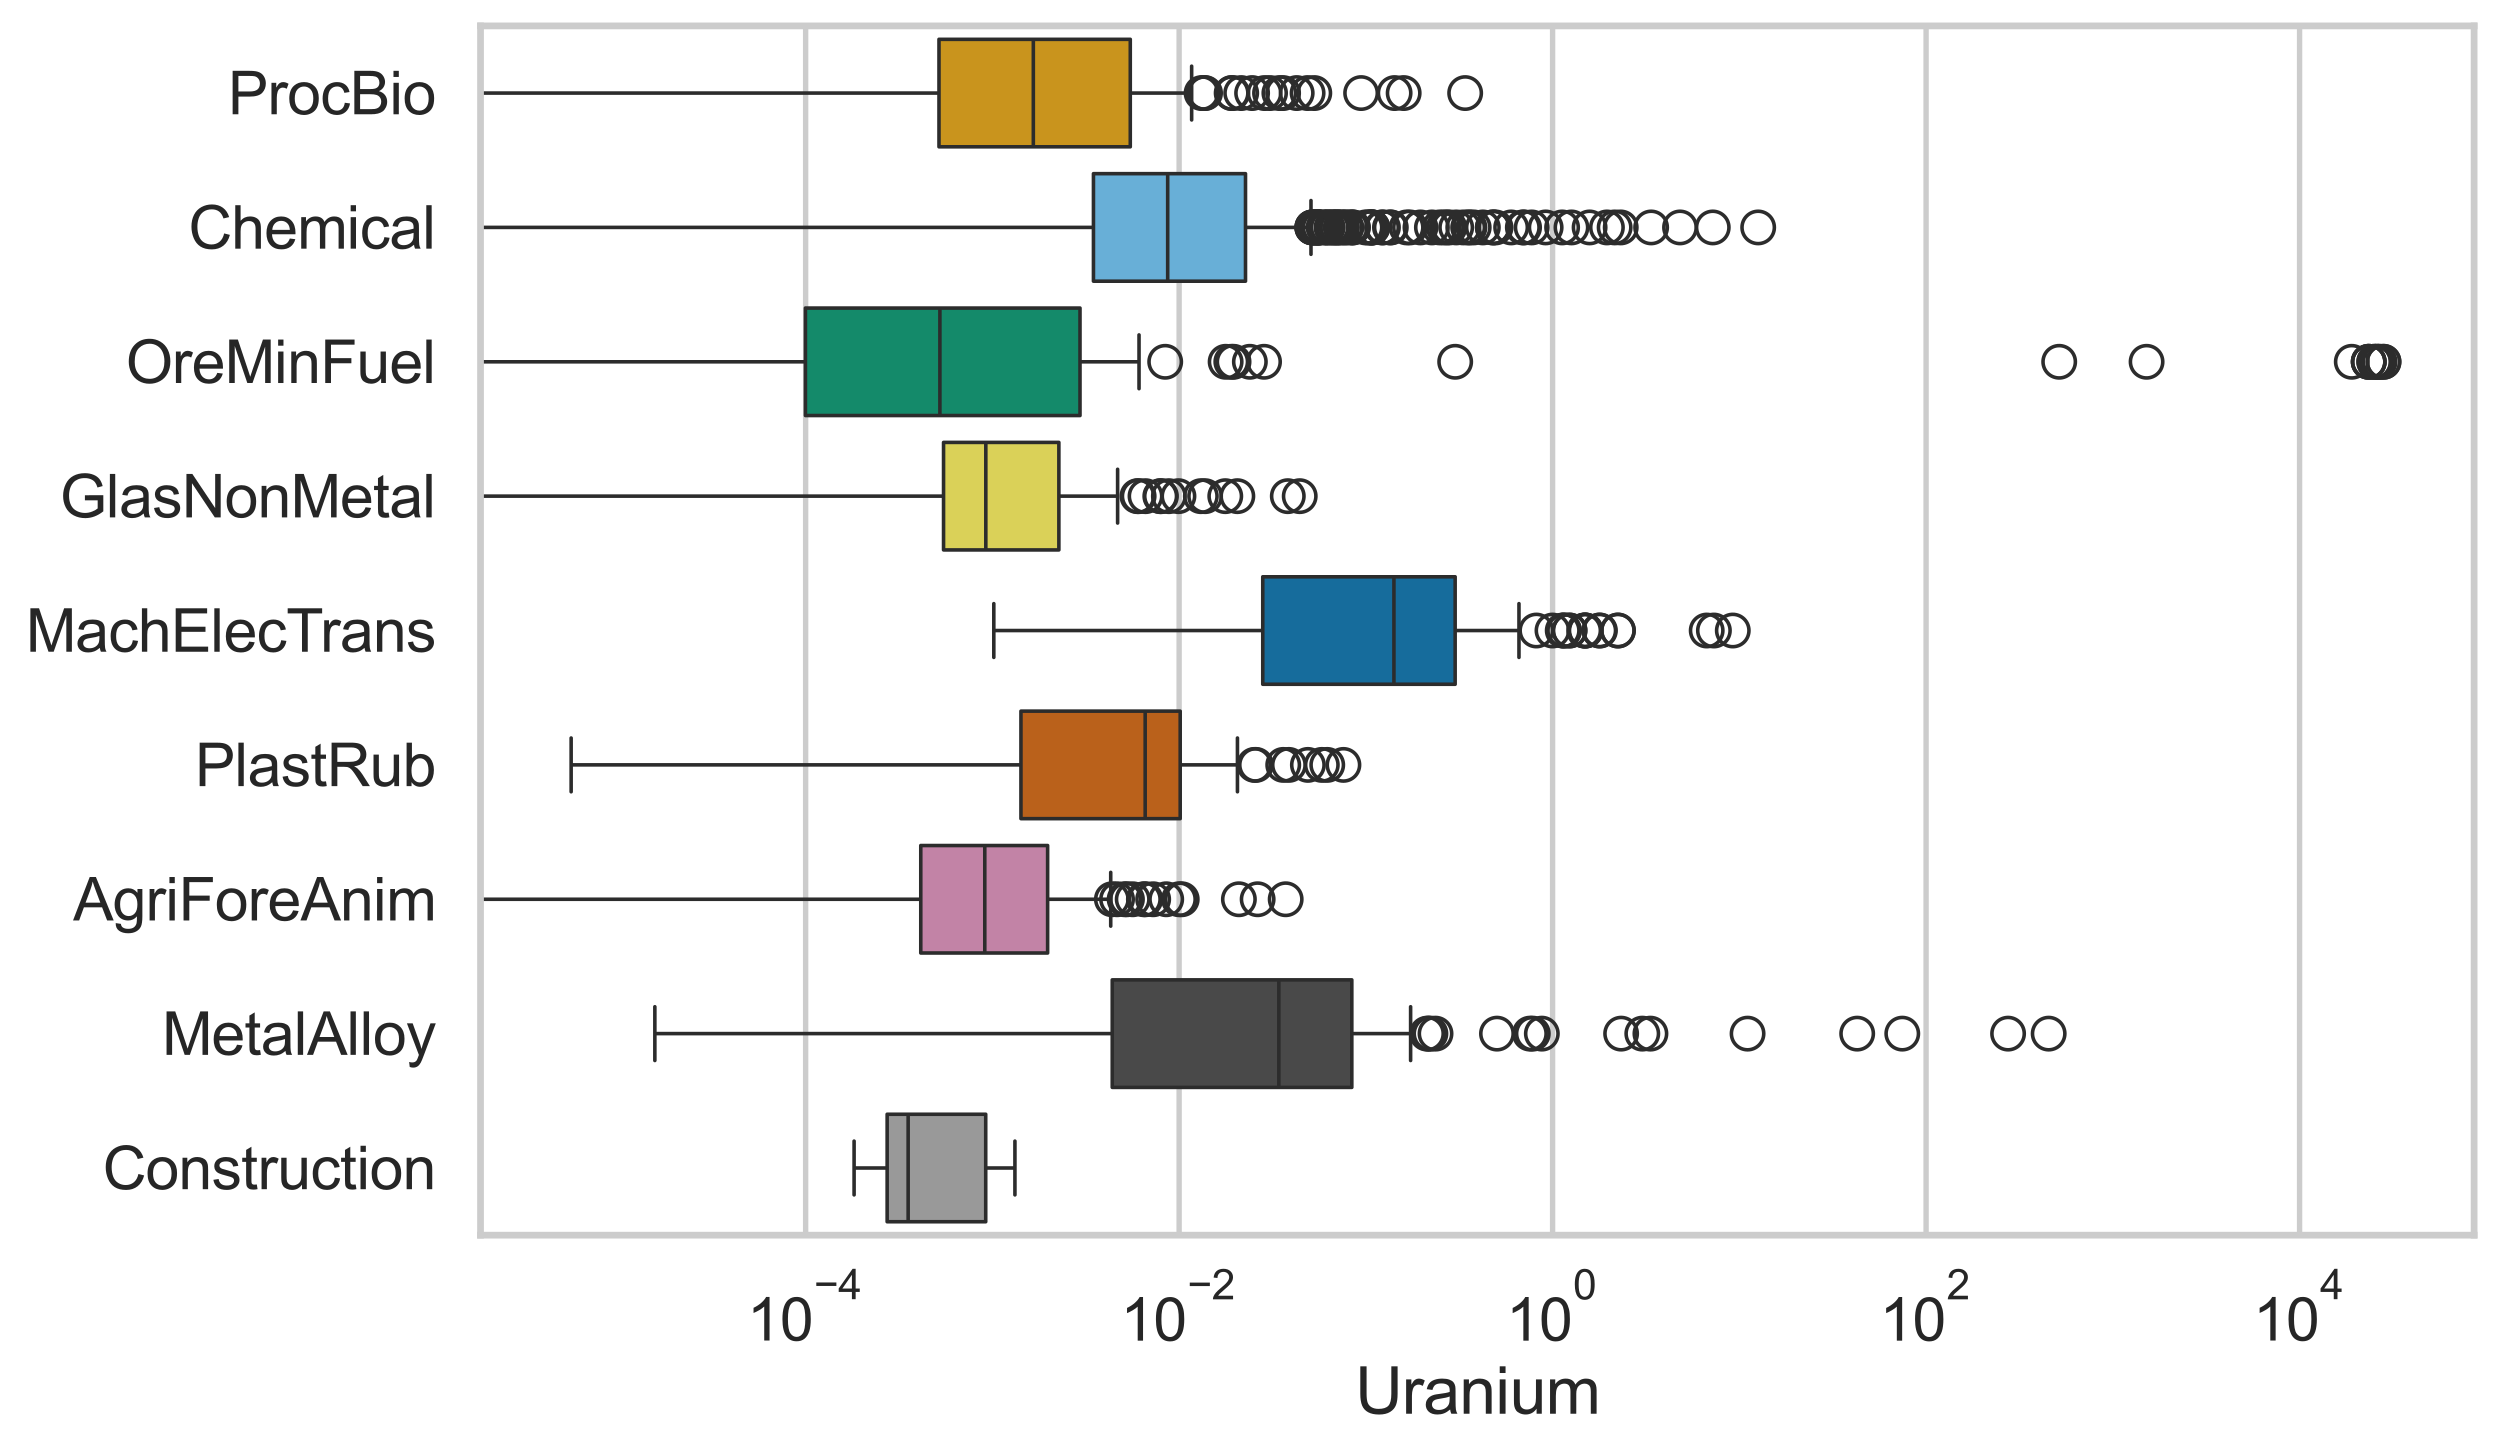 <?xml version="1.0" encoding="utf-8" standalone="no"?>
<!DOCTYPE svg PUBLIC "-//W3C//DTD SVG 1.1//EN"
  "http://www.w3.org/Graphics/SVG/1.1/DTD/svg11.dtd">
<svg xmlns:xlink="http://www.w3.org/1999/xlink" width="695.577pt" height="404.121pt" viewBox="0 0 695.577 404.121" xmlns="http://www.w3.org/2000/svg" version="1.1">
 <defs>
  <style type="text/css">*{stroke-linejoin: round; stroke-linecap: butt}</style>
 </defs>
 <g id="figure_1">
  <g id="patch_1">
   <path d="M 0 404.121 
L 695.577 404.121 
L 695.577 0 
L 0 0 
z
" style="fill: #ffffff"/>
  </g>
  <g id="axes_1">
   <g id="patch_2">
    <path d="M 133.697 343.665 
L 688.377 343.665 
L 688.377 7.2 
L 133.697 7.2 
z
" style="fill: #ffffff"/>
   </g>
   <g id="matplotlib.axis_1">
    <g id="xtick_1">
     <g id="line2d_1">
      <path d="M 224.154 343.665 
L 224.154 7.2 
" clip-path="url(#p3ebb30eb62)" style="fill: none; stroke: #cccccc; stroke-width: 1.5; stroke-linecap: round"/>
     </g>
     <g id="text_1">
      <!-- $\mathdefault{10^{-4}}$ -->
      <g style="fill: #262626" transform="translate(207.819 373.015) scale(0.165 -0.165)">
       <defs>
        <path id="ArialMT-31" d="M 2384 0 
L 1822 0 
L 1822 3584 
Q 1619 3391 1289 3197 
Q 959 3003 697 2906 
L 697 3450 
Q 1169 3672 1522 3987 
Q 1875 4303 2022 4600 
L 2384 4600 
L 2384 0 
z
" transform="scale(0.016)"/>
        <path id="ArialMT-30" d="M 266 2259 
Q 266 3072 433 3567 
Q 600 4063 929 4331 
Q 1259 4600 1759 4600 
Q 2128 4600 2406 4451 
Q 2684 4303 2865 4023 
Q 3047 3744 3150 3342 
Q 3253 2941 3253 2259 
Q 3253 1453 3087 958 
Q 2922 463 2592 192 
Q 2263 -78 1759 -78 
Q 1097 -78 719 397 
Q 266 969 266 2259 
z
M 844 2259 
Q 844 1131 1108 757 
Q 1372 384 1759 384 
Q 2147 384 2411 759 
Q 2675 1134 2675 2259 
Q 2675 3391 2411 3762 
Q 2147 4134 1753 4134 
Q 1366 4134 1134 3806 
Q 844 3388 844 2259 
z
" transform="scale(0.016)"/>
        <path id="ArialMT-2212" d="M 3381 1997 
L 356 1997 
L 356 2522 
L 3381 2522 
L 3381 1997 
z
" transform="scale(0.016)"/>
        <path id="ArialMT-34" d="M 2069 0 
L 2069 1097 
L 81 1097 
L 81 1613 
L 2172 4581 
L 2631 4581 
L 2631 1613 
L 3250 1613 
L 3250 1097 
L 2631 1097 
L 2631 0 
L 2069 0 
z
M 2069 1613 
L 2069 3678 
L 634 1613 
L 2069 1613 
z
" transform="scale(0.016)"/>
       </defs>
       <use xlink:href="#ArialMT-31" transform="translate(0 0.202)"/>
       <use xlink:href="#ArialMT-30" transform="translate(55.615 0.202)"/>
       <use xlink:href="#ArialMT-2212" transform="translate(112.973 69.895) scale(0.7)"/>
       <use xlink:href="#ArialMT-34" transform="translate(153.852 69.895) scale(0.7)"/>
      </g>
     </g>
    </g>
    <g id="xtick_2">
     <g id="line2d_2">
      <path d="M 328.069 343.665 
L 328.069 7.2 
" clip-path="url(#p3ebb30eb62)" style="fill: none; stroke: #cccccc; stroke-width: 1.5; stroke-linecap: round"/>
     </g>
     <g id="text_2">
      <!-- $\mathdefault{10^{-2}}$ -->
      <g style="fill: #262626" transform="translate(311.734 373.18) scale(0.165 -0.165)">
       <defs>
        <path id="ArialMT-32" d="M 3222 541 
L 3222 0 
L 194 0 
Q 188 203 259 391 
Q 375 700 629 1000 
Q 884 1300 1366 1694 
Q 2113 2306 2375 2664 
Q 2638 3022 2638 3341 
Q 2638 3675 2398 3904 
Q 2159 4134 1775 4134 
Q 1369 4134 1125 3890 
Q 881 3647 878 3216 
L 300 3275 
Q 359 3922 746 4261 
Q 1134 4600 1788 4600 
Q 2447 4600 2831 4234 
Q 3216 3869 3216 3328 
Q 3216 3053 3103 2787 
Q 2991 2522 2730 2228 
Q 2469 1934 1863 1422 
Q 1356 997 1212 845 
Q 1069 694 975 541 
L 3222 541 
z
" transform="scale(0.016)"/>
       </defs>
       <use xlink:href="#ArialMT-31" transform="translate(0 0.994)"/>
       <use xlink:href="#ArialMT-30" transform="translate(55.615 0.994)"/>
       <use xlink:href="#ArialMT-2212" transform="translate(112.973 70.688) scale(0.7)"/>
       <use xlink:href="#ArialMT-32" transform="translate(153.852 70.688) scale(0.7)"/>
      </g>
     </g>
    </g>
    <g id="xtick_3">
     <g id="line2d_3">
      <path d="M 431.983 343.665 
L 431.983 7.2 
" clip-path="url(#p3ebb30eb62)" style="fill: none; stroke: #cccccc; stroke-width: 1.5; stroke-linecap: round"/>
     </g>
     <g id="text_3">
      <!-- $\mathdefault{10^{0}}$ -->
      <g style="fill: #262626" transform="translate(419.031 373.18) scale(0.165 -0.165)">
       <use xlink:href="#ArialMT-31" transform="translate(0 0.994)"/>
       <use xlink:href="#ArialMT-30" transform="translate(55.615 0.994)"/>
       <use xlink:href="#ArialMT-30" transform="translate(112.973 70.688) scale(0.7)"/>
      </g>
     </g>
    </g>
    <g id="xtick_4">
     <g id="line2d_4">
      <path d="M 535.897 343.665 
L 535.897 7.2 
" clip-path="url(#p3ebb30eb62)" style="fill: none; stroke: #cccccc; stroke-width: 1.5; stroke-linecap: round"/>
     </g>
     <g id="text_4">
      <!-- $\mathdefault{10^{2}}$ -->
      <g style="fill: #262626" transform="translate(522.945 373.18) scale(0.165 -0.165)">
       <use xlink:href="#ArialMT-31" transform="translate(0 0.994)"/>
       <use xlink:href="#ArialMT-30" transform="translate(55.615 0.994)"/>
       <use xlink:href="#ArialMT-32" transform="translate(112.973 70.688) scale(0.7)"/>
      </g>
     </g>
    </g>
    <g id="xtick_5">
     <g id="line2d_5">
      <path d="M 639.812 343.665 
L 639.812 7.2 
" clip-path="url(#p3ebb30eb62)" style="fill: none; stroke: #cccccc; stroke-width: 1.5; stroke-linecap: round"/>
     </g>
     <g id="text_5">
      <!-- $\mathdefault{10^{4}}$ -->
      <g style="fill: #262626" transform="translate(626.859 373.015) scale(0.165 -0.165)">
       <use xlink:href="#ArialMT-31" transform="translate(0 0.202)"/>
       <use xlink:href="#ArialMT-30" transform="translate(55.615 0.202)"/>
       <use xlink:href="#ArialMT-34" transform="translate(112.973 69.895) scale(0.7)"/>
      </g>
     </g>
    </g>
    <g id="text_6">
     <!-- Uranium -->
     <g style="fill: #262626" transform="translate(377.03 393.344) scale(0.18 -0.18)">
      <defs>
       <path id="ArialMT-55" d="M 3500 4581 
L 4106 4581 
L 4106 1934 
Q 4106 1244 3950 837 
Q 3794 431 3386 176 
Q 2978 -78 2316 -78 
Q 1672 -78 1262 144 
Q 853 366 678 786 
Q 503 1206 503 1934 
L 503 4581 
L 1109 4581 
L 1109 1938 
Q 1109 1341 1220 1058 
Q 1331 775 1601 622 
Q 1872 469 2263 469 
Q 2931 469 3215 772 
Q 3500 1075 3500 1938 
L 3500 4581 
z
" transform="scale(0.016)"/>
       <path id="ArialMT-72" d="M 416 0 
L 416 3319 
L 922 3319 
L 922 2816 
Q 1116 3169 1280 3281 
Q 1444 3394 1641 3394 
Q 1925 3394 2219 3213 
L 2025 2691 
Q 1819 2813 1613 2813 
Q 1428 2813 1281 2702 
Q 1134 2591 1072 2394 
Q 978 2094 978 1738 
L 978 0 
L 416 0 
z
" transform="scale(0.016)"/>
       <path id="ArialMT-61" d="M 2588 409 
Q 2275 144 1986 34 
Q 1697 -75 1366 -75 
Q 819 -75 525 192 
Q 231 459 231 875 
Q 231 1119 342 1320 
Q 453 1522 633 1644 
Q 813 1766 1038 1828 
Q 1203 1872 1538 1913 
Q 2219 1994 2541 2106 
Q 2544 2222 2544 2253 
Q 2544 2597 2384 2738 
Q 2169 2928 1744 2928 
Q 1347 2928 1158 2789 
Q 969 2650 878 2297 
L 328 2372 
Q 403 2725 575 2942 
Q 747 3159 1072 3276 
Q 1397 3394 1825 3394 
Q 2250 3394 2515 3294 
Q 2781 3194 2906 3042 
Q 3031 2891 3081 2659 
Q 3109 2516 3109 2141 
L 3109 1391 
Q 3109 606 3145 398 
Q 3181 191 3288 0 
L 2700 0 
Q 2613 175 2588 409 
z
M 2541 1666 
Q 2234 1541 1622 1453 
Q 1275 1403 1131 1340 
Q 988 1278 909 1158 
Q 831 1038 831 891 
Q 831 666 1001 516 
Q 1172 366 1500 366 
Q 1825 366 2078 508 
Q 2331 650 2450 897 
Q 2541 1088 2541 1459 
L 2541 1666 
z
" transform="scale(0.016)"/>
       <path id="ArialMT-6e" d="M 422 0 
L 422 3319 
L 928 3319 
L 928 2847 
Q 1294 3394 1984 3394 
Q 2284 3394 2536 3286 
Q 2788 3178 2913 3003 
Q 3038 2828 3088 2588 
Q 3119 2431 3119 2041 
L 3119 0 
L 2556 0 
L 2556 2019 
Q 2556 2363 2490 2533 
Q 2425 2703 2258 2804 
Q 2091 2906 1866 2906 
Q 1506 2906 1245 2678 
Q 984 2450 984 1813 
L 984 0 
L 422 0 
z
" transform="scale(0.016)"/>
       <path id="ArialMT-69" d="M 425 3934 
L 425 4581 
L 988 4581 
L 988 3934 
L 425 3934 
z
M 425 0 
L 425 3319 
L 988 3319 
L 988 0 
L 425 0 
z
" transform="scale(0.016)"/>
       <path id="ArialMT-75" d="M 2597 0 
L 2597 488 
Q 2209 -75 1544 -75 
Q 1250 -75 995 37 
Q 741 150 617 320 
Q 494 491 444 738 
Q 409 903 409 1263 
L 409 3319 
L 972 3319 
L 972 1478 
Q 972 1038 1006 884 
Q 1059 663 1231 536 
Q 1403 409 1656 409 
Q 1909 409 2131 539 
Q 2353 669 2445 892 
Q 2538 1116 2538 1541 
L 2538 3319 
L 3100 3319 
L 3100 0 
L 2597 0 
z
" transform="scale(0.016)"/>
       <path id="ArialMT-6d" d="M 422 0 
L 422 3319 
L 925 3319 
L 925 2853 
Q 1081 3097 1340 3245 
Q 1600 3394 1931 3394 
Q 2300 3394 2536 3241 
Q 2772 3088 2869 2813 
Q 3263 3394 3894 3394 
Q 4388 3394 4653 3120 
Q 4919 2847 4919 2278 
L 4919 0 
L 4359 0 
L 4359 2091 
Q 4359 2428 4304 2576 
Q 4250 2725 4106 2815 
Q 3963 2906 3769 2906 
Q 3419 2906 3187 2673 
Q 2956 2441 2956 1928 
L 2956 0 
L 2394 0 
L 2394 2156 
Q 2394 2531 2256 2718 
Q 2119 2906 1806 2906 
Q 1569 2906 1367 2781 
Q 1166 2656 1075 2415 
Q 984 2175 984 1722 
L 984 0 
L 422 0 
z
" transform="scale(0.016)"/>
      </defs>
      <use xlink:href="#ArialMT-55"/>
      <use xlink:href="#ArialMT-72" transform="translate(72.217 0)"/>
      <use xlink:href="#ArialMT-61" transform="translate(105.518 0)"/>
      <use xlink:href="#ArialMT-6e" transform="translate(161.133 0)"/>
      <use xlink:href="#ArialMT-69" transform="translate(216.748 0)"/>
      <use xlink:href="#ArialMT-75" transform="translate(238.965 0)"/>
      <use xlink:href="#ArialMT-6d" transform="translate(294.58 0)"/>
     </g>
    </g>
   </g>
   <g id="matplotlib.axis_2">
    <g id="ytick_1">
     <g id="text_7">
      <!-- ProcBio -->
      <g style="fill: #262626" transform="translate(63.424 31.798) scale(0.165 -0.165)">
       <defs>
        <path id="ArialMT-50" d="M 494 0 
L 494 4581 
L 2222 4581 
Q 2678 4581 2919 4538 
Q 3256 4481 3484 4323 
Q 3713 4166 3852 3881 
Q 3991 3597 3991 3256 
Q 3991 2672 3619 2267 
Q 3247 1863 2275 1863 
L 1100 1863 
L 1100 0 
L 494 0 
z
M 1100 2403 
L 2284 2403 
Q 2872 2403 3119 2622 
Q 3366 2841 3366 3238 
Q 3366 3525 3220 3729 
Q 3075 3934 2838 4000 
Q 2684 4041 2272 4041 
L 1100 4041 
L 1100 2403 
z
" transform="scale(0.016)"/>
        <path id="ArialMT-6f" d="M 213 1659 
Q 213 2581 725 3025 
Q 1153 3394 1769 3394 
Q 2453 3394 2887 2945 
Q 3322 2497 3322 1706 
Q 3322 1066 3130 698 
Q 2938 331 2570 128 
Q 2203 -75 1769 -75 
Q 1072 -75 642 372 
Q 213 819 213 1659 
z
M 791 1659 
Q 791 1022 1069 705 
Q 1347 388 1769 388 
Q 2188 388 2466 706 
Q 2744 1025 2744 1678 
Q 2744 2294 2464 2611 
Q 2184 2928 1769 2928 
Q 1347 2928 1069 2612 
Q 791 2297 791 1659 
z
" transform="scale(0.016)"/>
        <path id="ArialMT-63" d="M 2588 1216 
L 3141 1144 
Q 3050 572 2676 248 
Q 2303 -75 1759 -75 
Q 1078 -75 664 370 
Q 250 816 250 1647 
Q 250 2184 428 2587 
Q 606 2991 970 3192 
Q 1334 3394 1763 3394 
Q 2303 3394 2647 3120 
Q 2991 2847 3088 2344 
L 2541 2259 
Q 2463 2594 2264 2762 
Q 2066 2931 1784 2931 
Q 1359 2931 1093 2626 
Q 828 2322 828 1663 
Q 828 994 1084 691 
Q 1341 388 1753 388 
Q 2084 388 2306 591 
Q 2528 794 2588 1216 
z
" transform="scale(0.016)"/>
        <path id="ArialMT-42" d="M 469 0 
L 469 4581 
L 2188 4581 
Q 2713 4581 3030 4442 
Q 3347 4303 3526 4014 
Q 3706 3725 3706 3409 
Q 3706 3116 3547 2856 
Q 3388 2597 3066 2438 
Q 3481 2316 3704 2022 
Q 3928 1728 3928 1328 
Q 3928 1006 3792 729 
Q 3656 453 3456 303 
Q 3256 153 2954 76 
Q 2653 0 2216 0 
L 469 0 
z
M 1075 2656 
L 2066 2656 
Q 2469 2656 2644 2709 
Q 2875 2778 2992 2937 
Q 3109 3097 3109 3338 
Q 3109 3566 3000 3739 
Q 2891 3913 2687 3977 
Q 2484 4041 1991 4041 
L 1075 4041 
L 1075 2656 
z
M 1075 541 
L 2216 541 
Q 2509 541 2628 563 
Q 2838 600 2978 687 
Q 3119 775 3209 942 
Q 3300 1109 3300 1328 
Q 3300 1584 3169 1773 
Q 3038 1963 2805 2039 
Q 2572 2116 2134 2116 
L 1075 2116 
L 1075 541 
z
" transform="scale(0.016)"/>
       </defs>
       <use xlink:href="#ArialMT-50"/>
       <use xlink:href="#ArialMT-72" transform="translate(66.699 0)"/>
       <use xlink:href="#ArialMT-6f" transform="translate(100 0)"/>
       <use xlink:href="#ArialMT-63" transform="translate(155.615 0)"/>
       <use xlink:href="#ArialMT-42" transform="translate(205.615 0)"/>
       <use xlink:href="#ArialMT-69" transform="translate(272.314 0)"/>
       <use xlink:href="#ArialMT-6f" transform="translate(294.531 0)"/>
      </g>
     </g>
    </g>
    <g id="ytick_2">
     <g id="text_8">
      <!-- Chemical -->
      <g style="fill: #262626" transform="translate(52.428 69.183) scale(0.165 -0.165)">
       <defs>
        <path id="ArialMT-43" d="M 3763 1606 
L 4369 1453 
Q 4178 706 3683 314 
Q 3188 -78 2472 -78 
Q 1731 -78 1267 223 
Q 803 525 561 1097 
Q 319 1669 319 2325 
Q 319 3041 592 3573 
Q 866 4106 1370 4382 
Q 1875 4659 2481 4659 
Q 3169 4659 3637 4309 
Q 4106 3959 4291 3325 
L 3694 3184 
Q 3534 3684 3231 3912 
Q 2928 4141 2469 4141 
Q 1941 4141 1586 3887 
Q 1231 3634 1087 3207 
Q 944 2781 944 2328 
Q 944 1744 1114 1308 
Q 1284 872 1643 656 
Q 2003 441 2422 441 
Q 2931 441 3284 734 
Q 3638 1028 3763 1606 
z
" transform="scale(0.016)"/>
        <path id="ArialMT-68" d="M 422 0 
L 422 4581 
L 984 4581 
L 984 2938 
Q 1378 3394 1978 3394 
Q 2347 3394 2619 3248 
Q 2891 3103 3008 2847 
Q 3125 2591 3125 2103 
L 3125 0 
L 2563 0 
L 2563 2103 
Q 2563 2525 2380 2717 
Q 2197 2909 1863 2909 
Q 1613 2909 1392 2779 
Q 1172 2650 1078 2428 
Q 984 2206 984 1816 
L 984 0 
L 422 0 
z
" transform="scale(0.016)"/>
        <path id="ArialMT-65" d="M 2694 1069 
L 3275 997 
Q 3138 488 2766 206 
Q 2394 -75 1816 -75 
Q 1088 -75 661 373 
Q 234 822 234 1631 
Q 234 2469 665 2931 
Q 1097 3394 1784 3394 
Q 2450 3394 2872 2941 
Q 3294 2488 3294 1666 
Q 3294 1616 3291 1516 
L 816 1516 
Q 847 969 1125 678 
Q 1403 388 1819 388 
Q 2128 388 2347 550 
Q 2566 713 2694 1069 
z
M 847 1978 
L 2700 1978 
Q 2663 2397 2488 2606 
Q 2219 2931 1791 2931 
Q 1403 2931 1139 2672 
Q 875 2413 847 1978 
z
" transform="scale(0.016)"/>
        <path id="ArialMT-6c" d="M 409 0 
L 409 4581 
L 972 4581 
L 972 0 
L 409 0 
z
" transform="scale(0.016)"/>
       </defs>
       <use xlink:href="#ArialMT-43"/>
       <use xlink:href="#ArialMT-68" transform="translate(72.217 0)"/>
       <use xlink:href="#ArialMT-65" transform="translate(127.832 0)"/>
       <use xlink:href="#ArialMT-6d" transform="translate(183.447 0)"/>
       <use xlink:href="#ArialMT-69" transform="translate(266.748 0)"/>
       <use xlink:href="#ArialMT-63" transform="translate(288.965 0)"/>
       <use xlink:href="#ArialMT-61" transform="translate(338.965 0)"/>
       <use xlink:href="#ArialMT-6c" transform="translate(394.58 0)"/>
      </g>
     </g>
    </g>
    <g id="ytick_3">
     <g id="text_9">
      <!-- OreMinFuel -->
      <g style="fill: #262626" transform="translate(35.013 106.568) scale(0.165 -0.165)">
       <defs>
        <path id="ArialMT-4f" d="M 309 2231 
Q 309 3372 921 4017 
Q 1534 4663 2503 4663 
Q 3138 4663 3647 4359 
Q 4156 4056 4423 3514 
Q 4691 2972 4691 2284 
Q 4691 1588 4409 1038 
Q 4128 488 3612 205 
Q 3097 -78 2500 -78 
Q 1853 -78 1343 234 
Q 834 547 571 1087 
Q 309 1628 309 2231 
z
M 934 2222 
Q 934 1394 1379 917 
Q 1825 441 2497 441 
Q 3181 441 3623 922 
Q 4066 1403 4066 2288 
Q 4066 2847 3877 3264 
Q 3688 3681 3323 3911 
Q 2959 4141 2506 4141 
Q 1863 4141 1398 3698 
Q 934 3256 934 2222 
z
" transform="scale(0.016)"/>
        <path id="ArialMT-4d" d="M 475 0 
L 475 4581 
L 1388 4581 
L 2472 1338 
Q 2622 884 2691 659 
Q 2769 909 2934 1394 
L 4031 4581 
L 4847 4581 
L 4847 0 
L 4263 0 
L 4263 3834 
L 2931 0 
L 2384 0 
L 1059 3900 
L 1059 0 
L 475 0 
z
" transform="scale(0.016)"/>
        <path id="ArialMT-46" d="M 525 0 
L 525 4581 
L 3616 4581 
L 3616 4041 
L 1131 4041 
L 1131 2622 
L 3281 2622 
L 3281 2081 
L 1131 2081 
L 1131 0 
L 525 0 
z
" transform="scale(0.016)"/>
       </defs>
       <use xlink:href="#ArialMT-4f"/>
       <use xlink:href="#ArialMT-72" transform="translate(77.783 0)"/>
       <use xlink:href="#ArialMT-65" transform="translate(111.084 0)"/>
       <use xlink:href="#ArialMT-4d" transform="translate(166.699 0)"/>
       <use xlink:href="#ArialMT-69" transform="translate(250 0)"/>
       <use xlink:href="#ArialMT-6e" transform="translate(272.217 0)"/>
       <use xlink:href="#ArialMT-46" transform="translate(327.832 0)"/>
       <use xlink:href="#ArialMT-75" transform="translate(388.916 0)"/>
       <use xlink:href="#ArialMT-65" transform="translate(444.531 0)"/>
       <use xlink:href="#ArialMT-6c" transform="translate(500.146 0)"/>
      </g>
     </g>
    </g>
    <g id="ytick_4">
     <g id="text_10">
      <!-- GlasNonMetal -->
      <g style="fill: #262626" transform="translate(16.659 143.953) scale(0.165 -0.165)">
       <defs>
        <path id="ArialMT-47" d="M 2638 1797 
L 2638 2334 
L 4578 2338 
L 4578 638 
Q 4131 281 3656 101 
Q 3181 -78 2681 -78 
Q 2006 -78 1454 211 
Q 903 500 622 1047 
Q 341 1594 341 2269 
Q 341 2938 620 3517 
Q 900 4097 1425 4378 
Q 1950 4659 2634 4659 
Q 3131 4659 3532 4498 
Q 3934 4338 4162 4050 
Q 4391 3763 4509 3300 
L 3963 3150 
Q 3859 3500 3706 3700 
Q 3553 3900 3268 4020 
Q 2984 4141 2638 4141 
Q 2222 4141 1919 4014 
Q 1616 3888 1430 3681 
Q 1244 3475 1141 3228 
Q 966 2803 966 2306 
Q 966 1694 1177 1281 
Q 1388 869 1791 669 
Q 2194 469 2647 469 
Q 3041 469 3416 620 
Q 3791 772 3984 944 
L 3984 1797 
L 2638 1797 
z
" transform="scale(0.016)"/>
        <path id="ArialMT-73" d="M 197 991 
L 753 1078 
Q 800 744 1014 566 
Q 1228 388 1613 388 
Q 2000 388 2187 545 
Q 2375 703 2375 916 
Q 2375 1106 2209 1216 
Q 2094 1291 1634 1406 
Q 1016 1563 777 1677 
Q 538 1791 414 1992 
Q 291 2194 291 2438 
Q 291 2659 392 2848 
Q 494 3038 669 3163 
Q 800 3259 1026 3326 
Q 1253 3394 1513 3394 
Q 1903 3394 2198 3281 
Q 2494 3169 2634 2976 
Q 2775 2784 2828 2463 
L 2278 2388 
Q 2241 2644 2061 2787 
Q 1881 2931 1553 2931 
Q 1166 2931 1000 2803 
Q 834 2675 834 2503 
Q 834 2394 903 2306 
Q 972 2216 1119 2156 
Q 1203 2125 1616 2013 
Q 2213 1853 2448 1751 
Q 2684 1650 2818 1456 
Q 2953 1263 2953 975 
Q 2953 694 2789 445 
Q 2625 197 2315 61 
Q 2006 -75 1616 -75 
Q 969 -75 630 194 
Q 291 463 197 991 
z
" transform="scale(0.016)"/>
        <path id="ArialMT-4e" d="M 488 0 
L 488 4581 
L 1109 4581 
L 3516 984 
L 3516 4581 
L 4097 4581 
L 4097 0 
L 3475 0 
L 1069 3600 
L 1069 0 
L 488 0 
z
" transform="scale(0.016)"/>
        <path id="ArialMT-74" d="M 1650 503 
L 1731 6 
Q 1494 -44 1306 -44 
Q 1000 -44 831 53 
Q 663 150 594 308 
Q 525 466 525 972 
L 525 2881 
L 113 2881 
L 113 3319 
L 525 3319 
L 525 4141 
L 1084 4478 
L 1084 3319 
L 1650 3319 
L 1650 2881 
L 1084 2881 
L 1084 941 
Q 1084 700 1114 631 
Q 1144 563 1211 522 
Q 1278 481 1403 481 
Q 1497 481 1650 503 
z
" transform="scale(0.016)"/>
       </defs>
       <use xlink:href="#ArialMT-47"/>
       <use xlink:href="#ArialMT-6c" transform="translate(77.783 0)"/>
       <use xlink:href="#ArialMT-61" transform="translate(100 0)"/>
       <use xlink:href="#ArialMT-73" transform="translate(155.615 0)"/>
       <use xlink:href="#ArialMT-4e" transform="translate(205.615 0)"/>
       <use xlink:href="#ArialMT-6f" transform="translate(277.832 0)"/>
       <use xlink:href="#ArialMT-6e" transform="translate(333.447 0)"/>
       <use xlink:href="#ArialMT-4d" transform="translate(389.062 0)"/>
       <use xlink:href="#ArialMT-65" transform="translate(472.363 0)"/>
       <use xlink:href="#ArialMT-74" transform="translate(527.979 0)"/>
       <use xlink:href="#ArialMT-61" transform="translate(555.762 0)"/>
       <use xlink:href="#ArialMT-6c" transform="translate(611.377 0)"/>
      </g>
     </g>
    </g>
    <g id="ytick_5">
     <g id="text_11">
      <!-- MachElecTrans -->
      <g style="fill: #262626" transform="translate(7.2 181.337) scale(0.165 -0.165)">
       <defs>
        <path id="ArialMT-45" d="M 506 0 
L 506 4581 
L 3819 4581 
L 3819 4041 
L 1113 4041 
L 1113 2638 
L 3647 2638 
L 3647 2100 
L 1113 2100 
L 1113 541 
L 3925 541 
L 3925 0 
L 506 0 
z
" transform="scale(0.016)"/>
        <path id="ArialMT-54" d="M 1659 0 
L 1659 4041 
L 150 4041 
L 150 4581 
L 3781 4581 
L 3781 4041 
L 2266 4041 
L 2266 0 
L 1659 0 
z
" transform="scale(0.016)"/>
       </defs>
       <use xlink:href="#ArialMT-4d"/>
       <use xlink:href="#ArialMT-61" transform="translate(83.301 0)"/>
       <use xlink:href="#ArialMT-63" transform="translate(138.916 0)"/>
       <use xlink:href="#ArialMT-68" transform="translate(188.916 0)"/>
       <use xlink:href="#ArialMT-45" transform="translate(244.531 0)"/>
       <use xlink:href="#ArialMT-6c" transform="translate(311.23 0)"/>
       <use xlink:href="#ArialMT-65" transform="translate(333.447 0)"/>
       <use xlink:href="#ArialMT-63" transform="translate(389.062 0)"/>
       <use xlink:href="#ArialMT-54" transform="translate(439.062 0)"/>
       <use xlink:href="#ArialMT-72" transform="translate(496.396 0)"/>
       <use xlink:href="#ArialMT-61" transform="translate(529.697 0)"/>
       <use xlink:href="#ArialMT-6e" transform="translate(585.312 0)"/>
       <use xlink:href="#ArialMT-73" transform="translate(640.928 0)"/>
      </g>
     </g>
    </g>
    <g id="ytick_6">
     <g id="text_12">
      <!-- PlastRub -->
      <g style="fill: #262626" transform="translate(54.248 218.722) scale(0.165 -0.165)">
       <defs>
        <path id="ArialMT-52" d="M 503 0 
L 503 4581 
L 2534 4581 
Q 3147 4581 3465 4457 
Q 3784 4334 3975 4021 
Q 4166 3709 4166 3331 
Q 4166 2844 3850 2509 
Q 3534 2175 2875 2084 
Q 3116 1969 3241 1856 
Q 3506 1613 3744 1247 
L 4541 0 
L 3778 0 
L 3172 953 
Q 2906 1366 2734 1584 
Q 2563 1803 2427 1890 
Q 2291 1978 2150 2013 
Q 2047 2034 1813 2034 
L 1109 2034 
L 1109 0 
L 503 0 
z
M 1109 2559 
L 2413 2559 
Q 2828 2559 3062 2645 
Q 3297 2731 3419 2920 
Q 3541 3109 3541 3331 
Q 3541 3656 3305 3865 
Q 3069 4075 2559 4075 
L 1109 4075 
L 1109 2559 
z
" transform="scale(0.016)"/>
        <path id="ArialMT-62" d="M 941 0 
L 419 0 
L 419 4581 
L 981 4581 
L 981 2947 
Q 1338 3394 1891 3394 
Q 2197 3394 2470 3270 
Q 2744 3147 2920 2923 
Q 3097 2700 3197 2384 
Q 3297 2069 3297 1709 
Q 3297 856 2875 390 
Q 2453 -75 1863 -75 
Q 1275 -75 941 416 
L 941 0 
z
M 934 1684 
Q 934 1088 1097 822 
Q 1363 388 1816 388 
Q 2184 388 2453 708 
Q 2722 1028 2722 1663 
Q 2722 2313 2464 2622 
Q 2206 2931 1841 2931 
Q 1472 2931 1203 2611 
Q 934 2291 934 1684 
z
" transform="scale(0.016)"/>
       </defs>
       <use xlink:href="#ArialMT-50"/>
       <use xlink:href="#ArialMT-6c" transform="translate(66.699 0)"/>
       <use xlink:href="#ArialMT-61" transform="translate(88.916 0)"/>
       <use xlink:href="#ArialMT-73" transform="translate(144.531 0)"/>
       <use xlink:href="#ArialMT-74" transform="translate(194.531 0)"/>
       <use xlink:href="#ArialMT-52" transform="translate(222.314 0)"/>
       <use xlink:href="#ArialMT-75" transform="translate(294.531 0)"/>
       <use xlink:href="#ArialMT-62" transform="translate(350.146 0)"/>
      </g>
     </g>
    </g>
    <g id="ytick_7">
     <g id="text_13">
      <!-- AgriForeAnim -->
      <g style="fill: #262626" transform="translate(20.341 256.107) scale(0.165 -0.165)">
       <defs>
        <path id="ArialMT-41" d="M -9 0 
L 1750 4581 
L 2403 4581 
L 4278 0 
L 3588 0 
L 3053 1388 
L 1138 1388 
L 634 0 
L -9 0 
z
M 1313 1881 
L 2866 1881 
L 2388 3150 
Q 2169 3728 2063 4100 
Q 1975 3659 1816 3225 
L 1313 1881 
z
" transform="scale(0.016)"/>
        <path id="ArialMT-67" d="M 319 -275 
L 866 -356 
Q 900 -609 1056 -725 
Q 1266 -881 1628 -881 
Q 2019 -881 2231 -725 
Q 2444 -569 2519 -288 
Q 2563 -116 2559 434 
Q 2191 0 1641 0 
Q 956 0 581 494 
Q 206 988 206 1678 
Q 206 2153 378 2554 
Q 550 2956 876 3175 
Q 1203 3394 1644 3394 
Q 2231 3394 2613 2919 
L 2613 3319 
L 3131 3319 
L 3131 450 
Q 3131 -325 2973 -648 
Q 2816 -972 2473 -1159 
Q 2131 -1347 1631 -1347 
Q 1038 -1347 672 -1080 
Q 306 -813 319 -275 
z
M 784 1719 
Q 784 1066 1043 766 
Q 1303 466 1694 466 
Q 2081 466 2343 764 
Q 2606 1063 2606 1700 
Q 2606 2309 2336 2618 
Q 2066 2928 1684 2928 
Q 1309 2928 1046 2623 
Q 784 2319 784 1719 
z
" transform="scale(0.016)"/>
       </defs>
       <use xlink:href="#ArialMT-41"/>
       <use xlink:href="#ArialMT-67" transform="translate(66.699 0)"/>
       <use xlink:href="#ArialMT-72" transform="translate(122.314 0)"/>
       <use xlink:href="#ArialMT-69" transform="translate(155.615 0)"/>
       <use xlink:href="#ArialMT-46" transform="translate(177.832 0)"/>
       <use xlink:href="#ArialMT-6f" transform="translate(238.916 0)"/>
       <use xlink:href="#ArialMT-72" transform="translate(294.531 0)"/>
       <use xlink:href="#ArialMT-65" transform="translate(327.832 0)"/>
       <use xlink:href="#ArialMT-41" transform="translate(383.447 0)"/>
       <use xlink:href="#ArialMT-6e" transform="translate(450.146 0)"/>
       <use xlink:href="#ArialMT-69" transform="translate(505.762 0)"/>
       <use xlink:href="#ArialMT-6d" transform="translate(527.979 0)"/>
      </g>
     </g>
    </g>
    <g id="ytick_8">
     <g id="text_14">
      <!-- MetalAlloy -->
      <g style="fill: #262626" transform="translate(45.088 293.492) scale(0.165 -0.165)">
       <defs>
        <path id="ArialMT-79" d="M 397 -1278 
L 334 -750 
Q 519 -800 656 -800 
Q 844 -800 956 -737 
Q 1069 -675 1141 -563 
Q 1194 -478 1313 -144 
Q 1328 -97 1363 -6 
L 103 3319 
L 709 3319 
L 1400 1397 
Q 1534 1031 1641 628 
Q 1738 1016 1872 1384 
L 2581 3319 
L 3144 3319 
L 1881 -56 
Q 1678 -603 1566 -809 
Q 1416 -1088 1222 -1217 
Q 1028 -1347 759 -1347 
Q 597 -1347 397 -1278 
z
" transform="scale(0.016)"/>
       </defs>
       <use xlink:href="#ArialMT-4d"/>
       <use xlink:href="#ArialMT-65" transform="translate(83.301 0)"/>
       <use xlink:href="#ArialMT-74" transform="translate(138.916 0)"/>
       <use xlink:href="#ArialMT-61" transform="translate(166.699 0)"/>
       <use xlink:href="#ArialMT-6c" transform="translate(222.314 0)"/>
       <use xlink:href="#ArialMT-41" transform="translate(244.531 0)"/>
       <use xlink:href="#ArialMT-6c" transform="translate(311.23 0)"/>
       <use xlink:href="#ArialMT-6c" transform="translate(333.447 0)"/>
       <use xlink:href="#ArialMT-6f" transform="translate(355.664 0)"/>
       <use xlink:href="#ArialMT-79" transform="translate(411.279 0)"/>
      </g>
     </g>
    </g>
    <g id="ytick_9">
     <g id="text_15">
      <!-- Construction -->
      <g style="fill: #262626" transform="translate(28.575 330.877) scale(0.165 -0.165)">
       <use xlink:href="#ArialMT-43"/>
       <use xlink:href="#ArialMT-6f" transform="translate(72.217 0)"/>
       <use xlink:href="#ArialMT-6e" transform="translate(127.832 0)"/>
       <use xlink:href="#ArialMT-73" transform="translate(183.447 0)"/>
       <use xlink:href="#ArialMT-74" transform="translate(233.447 0)"/>
       <use xlink:href="#ArialMT-72" transform="translate(261.23 0)"/>
       <use xlink:href="#ArialMT-75" transform="translate(294.531 0)"/>
       <use xlink:href="#ArialMT-63" transform="translate(350.146 0)"/>
       <use xlink:href="#ArialMT-74" transform="translate(400.146 0)"/>
       <use xlink:href="#ArialMT-69" transform="translate(427.93 0)"/>
       <use xlink:href="#ArialMT-6f" transform="translate(450.146 0)"/>
       <use xlink:href="#ArialMT-6e" transform="translate(505.762 0)"/>
      </g>
     </g>
    </g>
   </g>
   <g id="patch_3">
    <path d="M 261.257 10.938 
L 261.257 40.846 
L 314.478 40.846 
L 314.478 10.938 
L 261.257 10.938 
z
" clip-path="url(#p3ebb30eb62)" style="fill: #c9941d; stroke: #2c2c2c; stroke-linejoin: miter"/>
   </g>
   <g id="line2d_6">
    <path d="M 261.257 25.892 
L -1 25.892 
" clip-path="url(#p3ebb30eb62)" style="fill: none; stroke: #2c2c2c"/>
   </g>
   <g id="line2d_7">
    <path d="M 314.478 25.892 
L 331.552 25.892 
" clip-path="url(#p3ebb30eb62)" style="fill: none; stroke: #2c2c2c"/>
   </g>
   <g id="line2d_8">
    <path clip-path="url(#p3ebb30eb62)" style="fill: none; stroke: #2c2c2c; stroke-linecap: round"/>
   </g>
   <g id="line2d_9">
    <path d="M 331.552 18.415 
L 331.552 33.369 
" clip-path="url(#p3ebb30eb62)" style="fill: none; stroke: #2c2c2c; stroke-linecap: round"/>
   </g>
   <g id="line2d_10">
    <defs>
     <path id="m285b6da24e" d="M 0 4.5 
C 1.193 4.5 2.338 4.026 3.182 3.182 
C 4.026 2.338 4.5 1.193 4.5 0 
C 4.5 -1.193 4.026 -2.338 3.182 -3.182 
C 2.338 -4.026 1.193 -4.5 0 -4.5 
C -1.193 -4.5 -2.338 -4.026 -3.182 -3.182 
C -4.026 -2.338 -4.5 -1.193 -4.5 0 
C -4.5 1.193 -4.026 2.338 -3.182 3.182 
C -2.338 4.026 -1.193 4.5 0 4.5 
z
" style="stroke: #2c2c2c"/>
    </defs>
    <g clip-path="url(#p3ebb30eb62)">
     <use xlink:href="#m285b6da24e" x="378.705" y="25.892" style="fill-opacity: 0; stroke: #2c2c2c"/>
     <use xlink:href="#m285b6da24e" x="360.779" y="25.892" style="fill-opacity: 0; stroke: #2c2c2c"/>
     <use xlink:href="#m285b6da24e" x="390.541" y="25.892" style="fill-opacity: 0; stroke: #2c2c2c"/>
     <use xlink:href="#m285b6da24e" x="407.654" y="25.892" style="fill-opacity: 0; stroke: #2c2c2c"/>
     <use xlink:href="#m285b6da24e" x="353.365" y="25.892" style="fill-opacity: 0; stroke: #2c2c2c"/>
     <use xlink:href="#m285b6da24e" x="388.021" y="25.892" style="fill-opacity: 0; stroke: #2c2c2c"/>
     <use xlink:href="#m285b6da24e" x="351.835" y="25.892" style="fill-opacity: 0; stroke: #2c2c2c"/>
     <use xlink:href="#m285b6da24e" x="355.965" y="25.892" style="fill-opacity: 0; stroke: #2c2c2c"/>
     <use xlink:href="#m285b6da24e" x="348.373" y="25.892" style="fill-opacity: 0; stroke: #2c2c2c"/>
     <use xlink:href="#m285b6da24e" x="342.859" y="25.892" style="fill-opacity: 0; stroke: #2c2c2c"/>
     <use xlink:href="#m285b6da24e" x="356.997" y="25.892" style="fill-opacity: 0; stroke: #2c2c2c"/>
     <use xlink:href="#m285b6da24e" x="363.816" y="25.892" style="fill-opacity: 0; stroke: #2c2c2c"/>
     <use xlink:href="#m285b6da24e" x="342.685" y="25.892" style="fill-opacity: 0; stroke: #2c2c2c"/>
     <use xlink:href="#m285b6da24e" x="334.318" y="25.892" style="fill-opacity: 0; stroke: #2c2c2c"/>
     <use xlink:href="#m285b6da24e" x="335.039" y="25.892" style="fill-opacity: 0; stroke: #2c2c2c"/>
     <use xlink:href="#m285b6da24e" x="335.28" y="25.892" style="fill-opacity: 0; stroke: #2c2c2c"/>
     <use xlink:href="#m285b6da24e" x="365.679" y="25.892" style="fill-opacity: 0; stroke: #2c2c2c"/>
     <use xlink:href="#m285b6da24e" x="345.339" y="25.892" style="fill-opacity: 0; stroke: #2c2c2c"/>
    </g>
   </g>
   <g id="patch_4">
    <path d="M 304.232 48.323 
L 304.232 78.231 
L 346.536 78.231 
L 346.536 48.323 
L 304.232 48.323 
z
" clip-path="url(#p3ebb30eb62)" style="fill: #68afd7; stroke: #2c2c2c; stroke-linejoin: miter"/>
   </g>
   <g id="line2d_11">
    <path d="M 304.232 63.277 
L -1 63.277 
" clip-path="url(#p3ebb30eb62)" style="fill: none; stroke: #2c2c2c"/>
   </g>
   <g id="line2d_12">
    <path d="M 346.536 63.277 
L 364.757 63.277 
" clip-path="url(#p3ebb30eb62)" style="fill: none; stroke: #2c2c2c"/>
   </g>
   <g id="line2d_13">
    <path clip-path="url(#p3ebb30eb62)" style="fill: none; stroke: #2c2c2c; stroke-linecap: round"/>
   </g>
   <g id="line2d_14">
    <path d="M 364.757 55.8 
L 364.757 70.754 
" clip-path="url(#p3ebb30eb62)" style="fill: none; stroke: #2c2c2c; stroke-linecap: round"/>
   </g>
   <g id="line2d_15">
    <g clip-path="url(#p3ebb30eb62)">
     <use xlink:href="#m285b6da24e" x="366.874" y="63.277" style="fill-opacity: 0; stroke: #2c2c2c"/>
     <use xlink:href="#m285b6da24e" x="376.315" y="63.277" style="fill-opacity: 0; stroke: #2c2c2c"/>
     <use xlink:href="#m285b6da24e" x="430.043" y="63.277" style="fill-opacity: 0; stroke: #2c2c2c"/>
     <use xlink:href="#m285b6da24e" x="381.786" y="63.277" style="fill-opacity: 0; stroke: #2c2c2c"/>
     <use xlink:href="#m285b6da24e" x="369.375" y="63.277" style="fill-opacity: 0; stroke: #2c2c2c"/>
     <use xlink:href="#m285b6da24e" x="398.4" y="63.277" style="fill-opacity: 0; stroke: #2c2c2c"/>
     <use xlink:href="#m285b6da24e" x="489.181" y="63.277" style="fill-opacity: 0; stroke: #2c2c2c"/>
     <use xlink:href="#m285b6da24e" x="391.374" y="63.277" style="fill-opacity: 0; stroke: #2c2c2c"/>
     <use xlink:href="#m285b6da24e" x="420.448" y="63.277" style="fill-opacity: 0; stroke: #2c2c2c"/>
     <use xlink:href="#m285b6da24e" x="407.126" y="63.277" style="fill-opacity: 0; stroke: #2c2c2c"/>
     <use xlink:href="#m285b6da24e" x="424.043" y="63.277" style="fill-opacity: 0; stroke: #2c2c2c"/>
     <use xlink:href="#m285b6da24e" x="415.369" y="63.277" style="fill-opacity: 0; stroke: #2c2c2c"/>
     <use xlink:href="#m285b6da24e" x="410.024" y="63.277" style="fill-opacity: 0; stroke: #2c2c2c"/>
     <use xlink:href="#m285b6da24e" x="369.334" y="63.277" style="fill-opacity: 0; stroke: #2c2c2c"/>
     <use xlink:href="#m285b6da24e" x="408.489" y="63.277" style="fill-opacity: 0; stroke: #2c2c2c"/>
     <use xlink:href="#m285b6da24e" x="370.461" y="63.277" style="fill-opacity: 0; stroke: #2c2c2c"/>
     <use xlink:href="#m285b6da24e" x="366.669" y="63.277" style="fill-opacity: 0; stroke: #2c2c2c"/>
     <use xlink:href="#m285b6da24e" x="401.68" y="63.277" style="fill-opacity: 0; stroke: #2c2c2c"/>
     <use xlink:href="#m285b6da24e" x="395.221" y="63.277" style="fill-opacity: 0; stroke: #2c2c2c"/>
     <use xlink:href="#m285b6da24e" x="374.337" y="63.277" style="fill-opacity: 0; stroke: #2c2c2c"/>
     <use xlink:href="#m285b6da24e" x="423.701" y="63.277" style="fill-opacity: 0; stroke: #2c2c2c"/>
     <use xlink:href="#m285b6da24e" x="447.094" y="63.277" style="fill-opacity: 0; stroke: #2c2c2c"/>
     <use xlink:href="#m285b6da24e" x="412.568" y="63.277" style="fill-opacity: 0; stroke: #2c2c2c"/>
     <use xlink:href="#m285b6da24e" x="405.16" y="63.277" style="fill-opacity: 0; stroke: #2c2c2c"/>
     <use xlink:href="#m285b6da24e" x="386.731" y="63.277" style="fill-opacity: 0; stroke: #2c2c2c"/>
     <use xlink:href="#m285b6da24e" x="449.242" y="63.277" style="fill-opacity: 0; stroke: #2c2c2c"/>
     <use xlink:href="#m285b6da24e" x="379.931" y="63.277" style="fill-opacity: 0; stroke: #2c2c2c"/>
     <use xlink:href="#m285b6da24e" x="408.854" y="63.277" style="fill-opacity: 0; stroke: #2c2c2c"/>
     <use xlink:href="#m285b6da24e" x="366.788" y="63.277" style="fill-opacity: 0; stroke: #2c2c2c"/>
     <use xlink:href="#m285b6da24e" x="415.341" y="63.277" style="fill-opacity: 0; stroke: #2c2c2c"/>
     <use xlink:href="#m285b6da24e" x="366.44" y="63.277" style="fill-opacity: 0; stroke: #2c2c2c"/>
     <use xlink:href="#m285b6da24e" x="372.037" y="63.277" style="fill-opacity: 0; stroke: #2c2c2c"/>
     <use xlink:href="#m285b6da24e" x="371.899" y="63.277" style="fill-opacity: 0; stroke: #2c2c2c"/>
     <use xlink:href="#m285b6da24e" x="386.961" y="63.277" style="fill-opacity: 0; stroke: #2c2c2c"/>
     <use xlink:href="#m285b6da24e" x="450.936" y="63.277" style="fill-opacity: 0; stroke: #2c2c2c"/>
     <use xlink:href="#m285b6da24e" x="381.849" y="63.277" style="fill-opacity: 0; stroke: #2c2c2c"/>
     <use xlink:href="#m285b6da24e" x="426.158" y="63.277" style="fill-opacity: 0; stroke: #2c2c2c"/>
     <use xlink:href="#m285b6da24e" x="366.464" y="63.277" style="fill-opacity: 0; stroke: #2c2c2c"/>
     <use xlink:href="#m285b6da24e" x="373.024" y="63.277" style="fill-opacity: 0; stroke: #2c2c2c"/>
     <use xlink:href="#m285b6da24e" x="371.057" y="63.277" style="fill-opacity: 0; stroke: #2c2c2c"/>
     <use xlink:href="#m285b6da24e" x="368.241" y="63.277" style="fill-opacity: 0; stroke: #2c2c2c"/>
     <use xlink:href="#m285b6da24e" x="400.548" y="63.277" style="fill-opacity: 0; stroke: #2c2c2c"/>
     <use xlink:href="#m285b6da24e" x="376.448" y="63.277" style="fill-opacity: 0; stroke: #2c2c2c"/>
     <use xlink:href="#m285b6da24e" x="384.516" y="63.277" style="fill-opacity: 0; stroke: #2c2c2c"/>
     <use xlink:href="#m285b6da24e" x="368.872" y="63.277" style="fill-opacity: 0; stroke: #2c2c2c"/>
     <use xlink:href="#m285b6da24e" x="365.513" y="63.277" style="fill-opacity: 0; stroke: #2c2c2c"/>
     <use xlink:href="#m285b6da24e" x="366.061" y="63.277" style="fill-opacity: 0; stroke: #2c2c2c"/>
     <use xlink:href="#m285b6da24e" x="467.435" y="63.277" style="fill-opacity: 0; stroke: #2c2c2c"/>
     <use xlink:href="#m285b6da24e" x="381.611" y="63.277" style="fill-opacity: 0; stroke: #2c2c2c"/>
     <use xlink:href="#m285b6da24e" x="375.817" y="63.277" style="fill-opacity: 0; stroke: #2c2c2c"/>
     <use xlink:href="#m285b6da24e" x="373.377" y="63.277" style="fill-opacity: 0; stroke: #2c2c2c"/>
     <use xlink:href="#m285b6da24e" x="365.181" y="63.277" style="fill-opacity: 0; stroke: #2c2c2c"/>
     <use xlink:href="#m285b6da24e" x="370.649" y="63.277" style="fill-opacity: 0; stroke: #2c2c2c"/>
     <use xlink:href="#m285b6da24e" x="381.611" y="63.277" style="fill-opacity: 0; stroke: #2c2c2c"/>
     <use xlink:href="#m285b6da24e" x="392.3" y="63.277" style="fill-opacity: 0; stroke: #2c2c2c"/>
     <use xlink:href="#m285b6da24e" x="372.039" y="63.277" style="fill-opacity: 0; stroke: #2c2c2c"/>
     <use xlink:href="#m285b6da24e" x="365.377" y="63.277" style="fill-opacity: 0; stroke: #2c2c2c"/>
     <use xlink:href="#m285b6da24e" x="384.775" y="63.277" style="fill-opacity: 0; stroke: #2c2c2c"/>
     <use xlink:href="#m285b6da24e" x="365.111" y="63.277" style="fill-opacity: 0; stroke: #2c2c2c"/>
     <use xlink:href="#m285b6da24e" x="366.853" y="63.277" style="fill-opacity: 0; stroke: #2c2c2c"/>
     <use xlink:href="#m285b6da24e" x="459.4" y="63.277" style="fill-opacity: 0; stroke: #2c2c2c"/>
     <use xlink:href="#m285b6da24e" x="367.171" y="63.277" style="fill-opacity: 0; stroke: #2c2c2c"/>
     <use xlink:href="#m285b6da24e" x="476.544" y="63.277" style="fill-opacity: 0; stroke: #2c2c2c"/>
     <use xlink:href="#m285b6da24e" x="374.625" y="63.277" style="fill-opacity: 0; stroke: #2c2c2c"/>
     <use xlink:href="#m285b6da24e" x="380.568" y="63.277" style="fill-opacity: 0; stroke: #2c2c2c"/>
     <use xlink:href="#m285b6da24e" x="402.534" y="63.277" style="fill-opacity: 0; stroke: #2c2c2c"/>
     <use xlink:href="#m285b6da24e" x="381.23" y="63.277" style="fill-opacity: 0; stroke: #2c2c2c"/>
     <use xlink:href="#m285b6da24e" x="437.232" y="63.277" style="fill-opacity: 0; stroke: #2c2c2c"/>
     <use xlink:href="#m285b6da24e" x="365.125" y="63.277" style="fill-opacity: 0; stroke: #2c2c2c"/>
     <use xlink:href="#m285b6da24e" x="442.276" y="63.277" style="fill-opacity: 0; stroke: #2c2c2c"/>
     <use xlink:href="#m285b6da24e" x="434.626" y="63.277" style="fill-opacity: 0; stroke: #2c2c2c"/>
     <use xlink:href="#m285b6da24e" x="403.272" y="63.277" style="fill-opacity: 0; stroke: #2c2c2c"/>
     <use xlink:href="#m285b6da24e" x="416.115" y="63.277" style="fill-opacity: 0; stroke: #2c2c2c"/>
    </g>
   </g>
   <g id="patch_5">
    <path d="M 224.091 85.708 
L 224.091 115.616 
L 300.489 115.616 
L 300.489 85.708 
L 224.091 85.708 
z
" clip-path="url(#p3ebb30eb62)" style="fill: #148a6a; stroke: #2c2c2c; stroke-linejoin: miter"/>
   </g>
   <g id="line2d_16">
    <path d="M 224.091 100.662 
L -1 100.662 
" clip-path="url(#p3ebb30eb62)" style="fill: none; stroke: #2c2c2c"/>
   </g>
   <g id="line2d_17">
    <path d="M 300.489 100.662 
L 316.912 100.662 
" clip-path="url(#p3ebb30eb62)" style="fill: none; stroke: #2c2c2c"/>
   </g>
   <g id="line2d_18">
    <path clip-path="url(#p3ebb30eb62)" style="fill: none; stroke: #2c2c2c; stroke-linecap: round"/>
   </g>
   <g id="line2d_19">
    <path d="M 316.912 93.185 
L 316.912 108.139 
" clip-path="url(#p3ebb30eb62)" style="fill: none; stroke: #2c2c2c; stroke-linecap: round"/>
   </g>
   <g id="line2d_20">
    <g clip-path="url(#p3ebb30eb62)">
     <use xlink:href="#m285b6da24e" x="662.07" y="100.662" style="fill-opacity: 0; stroke: #2c2c2c"/>
     <use xlink:href="#m285b6da24e" x="663.164" y="100.662" style="fill-opacity: 0; stroke: #2c2c2c"/>
     <use xlink:href="#m285b6da24e" x="342.589" y="100.662" style="fill-opacity: 0; stroke: #2c2c2c"/>
     <use xlink:href="#m285b6da24e" x="659.074" y="100.662" style="fill-opacity: 0; stroke: #2c2c2c"/>
     <use xlink:href="#m285b6da24e" x="324.195" y="100.662" style="fill-opacity: 0; stroke: #2c2c2c"/>
     <use xlink:href="#m285b6da24e" x="659.035" y="100.662" style="fill-opacity: 0; stroke: #2c2c2c"/>
     <use xlink:href="#m285b6da24e" x="660.622" y="100.662" style="fill-opacity: 0; stroke: #2c2c2c"/>
     <use xlink:href="#m285b6da24e" x="663.164" y="100.662" style="fill-opacity: 0; stroke: #2c2c2c"/>
     <use xlink:href="#m285b6da24e" x="347.749" y="100.662" style="fill-opacity: 0; stroke: #2c2c2c"/>
     <use xlink:href="#m285b6da24e" x="572.932" y="100.662" style="fill-opacity: 0; stroke: #2c2c2c"/>
     <use xlink:href="#m285b6da24e" x="351.695" y="100.662" style="fill-opacity: 0; stroke: #2c2c2c"/>
     <use xlink:href="#m285b6da24e" x="654.335" y="100.662" style="fill-opacity: 0; stroke: #2c2c2c"/>
     <use xlink:href="#m285b6da24e" x="661.283" y="100.662" style="fill-opacity: 0; stroke: #2c2c2c"/>
     <use xlink:href="#m285b6da24e" x="597.247" y="100.662" style="fill-opacity: 0; stroke: #2c2c2c"/>
     <use xlink:href="#m285b6da24e" x="404.878" y="100.662" style="fill-opacity: 0; stroke: #2c2c2c"/>
     <use xlink:href="#m285b6da24e" x="660.57" y="100.662" style="fill-opacity: 0; stroke: #2c2c2c"/>
     <use xlink:href="#m285b6da24e" x="661.885" y="100.662" style="fill-opacity: 0; stroke: #2c2c2c"/>
     <use xlink:href="#m285b6da24e" x="661.324" y="100.662" style="fill-opacity: 0; stroke: #2c2c2c"/>
     <use xlink:href="#m285b6da24e" x="659.05" y="100.662" style="fill-opacity: 0; stroke: #2c2c2c"/>
     <use xlink:href="#m285b6da24e" x="343.209" y="100.662" style="fill-opacity: 0; stroke: #2c2c2c"/>
     <use xlink:href="#m285b6da24e" x="341.009" y="100.662" style="fill-opacity: 0; stroke: #2c2c2c"/>
    </g>
   </g>
   <g id="patch_6">
    <path d="M 262.524 123.093 
L 262.524 153.001 
L 294.611 153.001 
L 294.611 123.093 
L 262.524 123.093 
z
" clip-path="url(#p3ebb30eb62)" style="fill: #dad158; stroke: #2c2c2c; stroke-linejoin: miter"/>
   </g>
   <g id="line2d_21">
    <path d="M 262.524 138.047 
L -1 138.047 
" clip-path="url(#p3ebb30eb62)" style="fill: none; stroke: #2c2c2c"/>
   </g>
   <g id="line2d_22">
    <path d="M 294.611 138.047 
L 310.956 138.047 
" clip-path="url(#p3ebb30eb62)" style="fill: none; stroke: #2c2c2c"/>
   </g>
   <g id="line2d_23">
    <path clip-path="url(#p3ebb30eb62)" style="fill: none; stroke: #2c2c2c; stroke-linecap: round"/>
   </g>
   <g id="line2d_24">
    <path d="M 310.956 130.57 
L 310.956 145.524 
" clip-path="url(#p3ebb30eb62)" style="fill: none; stroke: #2c2c2c; stroke-linecap: round"/>
   </g>
   <g id="line2d_25">
    <g clip-path="url(#p3ebb30eb62)">
     <use xlink:href="#m285b6da24e" x="323.006" y="138.047" style="fill-opacity: 0; stroke: #2c2c2c"/>
     <use xlink:href="#m285b6da24e" x="322.834" y="138.047" style="fill-opacity: 0; stroke: #2c2c2c"/>
     <use xlink:href="#m285b6da24e" x="335.299" y="138.047" style="fill-opacity: 0; stroke: #2c2c2c"/>
     <use xlink:href="#m285b6da24e" x="318.72" y="138.047" style="fill-opacity: 0; stroke: #2c2c2c"/>
     <use xlink:href="#m285b6da24e" x="316.801" y="138.047" style="fill-opacity: 0; stroke: #2c2c2c"/>
     <use xlink:href="#m285b6da24e" x="325.218" y="138.047" style="fill-opacity: 0; stroke: #2c2c2c"/>
     <use xlink:href="#m285b6da24e" x="316.476" y="138.047" style="fill-opacity: 0; stroke: #2c2c2c"/>
     <use xlink:href="#m285b6da24e" x="358.305" y="138.047" style="fill-opacity: 0; stroke: #2c2c2c"/>
     <use xlink:href="#m285b6da24e" x="344.271" y="138.047" style="fill-opacity: 0; stroke: #2c2c2c"/>
     <use xlink:href="#m285b6da24e" x="327.879" y="138.047" style="fill-opacity: 0; stroke: #2c2c2c"/>
     <use xlink:href="#m285b6da24e" x="340.909" y="138.047" style="fill-opacity: 0; stroke: #2c2c2c"/>
     <use xlink:href="#m285b6da24e" x="334.112" y="138.047" style="fill-opacity: 0; stroke: #2c2c2c"/>
     <use xlink:href="#m285b6da24e" x="361.622" y="138.047" style="fill-opacity: 0; stroke: #2c2c2c"/>
    </g>
   </g>
   <g id="patch_7">
    <path d="M 351.338 160.478 
L 351.338 190.386 
L 404.868 190.386 
L 404.868 160.478 
L 351.338 160.478 
z
" clip-path="url(#p3ebb30eb62)" style="fill: #166c9c; stroke: #2c2c2c; stroke-linejoin: miter"/>
   </g>
   <g id="line2d_26">
    <path d="M 351.338 175.432 
L 276.508 175.432 
" clip-path="url(#p3ebb30eb62)" style="fill: none; stroke: #2c2c2c"/>
   </g>
   <g id="line2d_27">
    <path d="M 404.868 175.432 
L 422.625 175.432 
" clip-path="url(#p3ebb30eb62)" style="fill: none; stroke: #2c2c2c"/>
   </g>
   <g id="line2d_28">
    <path d="M 276.508 167.955 
L 276.508 182.909 
" clip-path="url(#p3ebb30eb62)" style="fill: none; stroke: #2c2c2c; stroke-linecap: round"/>
   </g>
   <g id="line2d_29">
    <path d="M 422.625 167.955 
L 422.625 182.909 
" clip-path="url(#p3ebb30eb62)" style="fill: none; stroke: #2c2c2c; stroke-linecap: round"/>
   </g>
   <g id="line2d_30">
    <g clip-path="url(#p3ebb30eb62)">
     <use xlink:href="#m285b6da24e" x="474.856" y="175.432" style="fill-opacity: 0; stroke: #2c2c2c"/>
     <use xlink:href="#m285b6da24e" x="444.981" y="175.432" style="fill-opacity: 0; stroke: #2c2c2c"/>
     <use xlink:href="#m285b6da24e" x="427.461" y="175.432" style="fill-opacity: 0; stroke: #2c2c2c"/>
     <use xlink:href="#m285b6da24e" x="450.131" y="175.432" style="fill-opacity: 0; stroke: #2c2c2c"/>
     <use xlink:href="#m285b6da24e" x="440.765" y="175.432" style="fill-opacity: 0; stroke: #2c2c2c"/>
     <use xlink:href="#m285b6da24e" x="482.114" y="175.432" style="fill-opacity: 0; stroke: #2c2c2c"/>
     <use xlink:href="#m285b6da24e" x="436.67" y="175.432" style="fill-opacity: 0; stroke: #2c2c2c"/>
     <use xlink:href="#m285b6da24e" x="431.948" y="175.432" style="fill-opacity: 0; stroke: #2c2c2c"/>
     <use xlink:href="#m285b6da24e" x="434.797" y="175.432" style="fill-opacity: 0; stroke: #2c2c2c"/>
     <use xlink:href="#m285b6da24e" x="441.041" y="175.432" style="fill-opacity: 0; stroke: #2c2c2c"/>
     <use xlink:href="#m285b6da24e" x="435.135" y="175.432" style="fill-opacity: 0; stroke: #2c2c2c"/>
     <use xlink:href="#m285b6da24e" x="450.177" y="175.432" style="fill-opacity: 0; stroke: #2c2c2c"/>
     <use xlink:href="#m285b6da24e" x="436.717" y="175.432" style="fill-opacity: 0; stroke: #2c2c2c"/>
     <use xlink:href="#m285b6da24e" x="445.148" y="175.432" style="fill-opacity: 0; stroke: #2c2c2c"/>
     <use xlink:href="#m285b6da24e" x="441.041" y="175.432" style="fill-opacity: 0; stroke: #2c2c2c"/>
     <use xlink:href="#m285b6da24e" x="476.861" y="175.432" style="fill-opacity: 0; stroke: #2c2c2c"/>
     <use xlink:href="#m285b6da24e" x="435.16" y="175.432" style="fill-opacity: 0; stroke: #2c2c2c"/>
     <use xlink:href="#m285b6da24e" x="441.184" y="175.432" style="fill-opacity: 0; stroke: #2c2c2c"/>
    </g>
   </g>
   <g id="patch_8">
    <path d="M 284.059 197.863 
L 284.059 227.771 
L 328.364 227.771 
L 328.364 197.863 
L 284.059 197.863 
z
" clip-path="url(#p3ebb30eb62)" style="fill: #ba611b; stroke: #2c2c2c; stroke-linejoin: miter"/>
   </g>
   <g id="line2d_31">
    <path d="M 284.059 212.817 
L 158.91 212.817 
" clip-path="url(#p3ebb30eb62)" style="fill: none; stroke: #2c2c2c"/>
   </g>
   <g id="line2d_32">
    <path d="M 328.364 212.817 
L 344.296 212.817 
" clip-path="url(#p3ebb30eb62)" style="fill: none; stroke: #2c2c2c"/>
   </g>
   <g id="line2d_33">
    <path d="M 158.91 205.34 
L 158.91 220.294 
" clip-path="url(#p3ebb30eb62)" style="fill: none; stroke: #2c2c2c; stroke-linecap: round"/>
   </g>
   <g id="line2d_34">
    <path d="M 344.296 205.34 
L 344.296 220.294 
" clip-path="url(#p3ebb30eb62)" style="fill: none; stroke: #2c2c2c; stroke-linecap: round"/>
   </g>
   <g id="line2d_35">
    <g clip-path="url(#p3ebb30eb62)">
     <use xlink:href="#m285b6da24e" x="373.783" y="212.817" style="fill-opacity: 0; stroke: #2c2c2c"/>
     <use xlink:href="#m285b6da24e" x="367.769" y="212.817" style="fill-opacity: 0; stroke: #2c2c2c"/>
     <use xlink:href="#m285b6da24e" x="349.018" y="212.817" style="fill-opacity: 0; stroke: #2c2c2c"/>
     <use xlink:href="#m285b6da24e" x="363.895" y="212.817" style="fill-opacity: 0; stroke: #2c2c2c"/>
     <use xlink:href="#m285b6da24e" x="358.617" y="212.817" style="fill-opacity: 0; stroke: #2c2c2c"/>
     <use xlink:href="#m285b6da24e" x="369.28" y="212.817" style="fill-opacity: 0; stroke: #2c2c2c"/>
     <use xlink:href="#m285b6da24e" x="357.033" y="212.817" style="fill-opacity: 0; stroke: #2c2c2c"/>
     <use xlink:href="#m285b6da24e" x="349.451" y="212.817" style="fill-opacity: 0; stroke: #2c2c2c"/>
    </g>
   </g>
   <g id="patch_9">
    <path d="M 256.187 235.248 
L 256.187 265.156 
L 291.482 265.156 
L 291.482 235.248 
L 256.187 235.248 
z
" clip-path="url(#p3ebb30eb62)" style="fill: #c283a6; stroke: #2c2c2c; stroke-linejoin: miter"/>
   </g>
   <g id="line2d_36">
    <path d="M 256.187 250.202 
L -1 250.202 
" clip-path="url(#p3ebb30eb62)" style="fill: none; stroke: #2c2c2c"/>
   </g>
   <g id="line2d_37">
    <path d="M 291.482 250.202 
L 309.037 250.202 
" clip-path="url(#p3ebb30eb62)" style="fill: none; stroke: #2c2c2c"/>
   </g>
   <g id="line2d_38">
    <path clip-path="url(#p3ebb30eb62)" style="fill: none; stroke: #2c2c2c; stroke-linecap: round"/>
   </g>
   <g id="line2d_39">
    <path d="M 309.037 242.725 
L 309.037 257.679 
" clip-path="url(#p3ebb30eb62)" style="fill: none; stroke: #2c2c2c; stroke-linecap: round"/>
   </g>
   <g id="line2d_40">
    <g clip-path="url(#p3ebb30eb62)">
     <use xlink:href="#m285b6da24e" x="320.847" y="250.202" style="fill-opacity: 0; stroke: #2c2c2c"/>
     <use xlink:href="#m285b6da24e" x="344.697" y="250.202" style="fill-opacity: 0; stroke: #2c2c2c"/>
     <use xlink:href="#m285b6da24e" x="324.473" y="250.202" style="fill-opacity: 0; stroke: #2c2c2c"/>
     <use xlink:href="#m285b6da24e" x="313.548" y="250.202" style="fill-opacity: 0; stroke: #2c2c2c"/>
     <use xlink:href="#m285b6da24e" x="349.916" y="250.202" style="fill-opacity: 0; stroke: #2c2c2c"/>
     <use xlink:href="#m285b6da24e" x="315.152" y="250.202" style="fill-opacity: 0; stroke: #2c2c2c"/>
     <use xlink:href="#m285b6da24e" x="318.673" y="250.202" style="fill-opacity: 0; stroke: #2c2c2c"/>
     <use xlink:href="#m285b6da24e" x="318.265" y="250.202" style="fill-opacity: 0; stroke: #2c2c2c"/>
     <use xlink:href="#m285b6da24e" x="328.025" y="250.202" style="fill-opacity: 0; stroke: #2c2c2c"/>
     <use xlink:href="#m285b6da24e" x="328.793" y="250.202" style="fill-opacity: 0; stroke: #2c2c2c"/>
     <use xlink:href="#m285b6da24e" x="357.716" y="250.202" style="fill-opacity: 0; stroke: #2c2c2c"/>
     <use xlink:href="#m285b6da24e" x="312.909" y="250.202" style="fill-opacity: 0; stroke: #2c2c2c"/>
     <use xlink:href="#m285b6da24e" x="309.36" y="250.202" style="fill-opacity: 0; stroke: #2c2c2c"/>
     <use xlink:href="#m285b6da24e" x="310.797" y="250.202" style="fill-opacity: 0; stroke: #2c2c2c"/>
    </g>
   </g>
   <g id="patch_10">
    <path d="M 309.461 272.633 
L 309.461 302.541 
L 376.116 302.541 
L 376.116 272.633 
L 309.461 272.633 
z
" clip-path="url(#p3ebb30eb62)" style="fill: #494949; stroke: #2c2c2c; stroke-linejoin: miter"/>
   </g>
   <g id="line2d_41">
    <path d="M 309.461 287.587 
L 182.199 287.587 
" clip-path="url(#p3ebb30eb62)" style="fill: none; stroke: #2c2c2c"/>
   </g>
   <g id="line2d_42">
    <path d="M 376.116 287.587 
L 392.476 287.587 
" clip-path="url(#p3ebb30eb62)" style="fill: none; stroke: #2c2c2c"/>
   </g>
   <g id="line2d_43">
    <path d="M 182.199 280.11 
L 182.199 295.064 
" clip-path="url(#p3ebb30eb62)" style="fill: none; stroke: #2c2c2c; stroke-linecap: round"/>
   </g>
   <g id="line2d_44">
    <path d="M 392.476 280.11 
L 392.476 295.064 
" clip-path="url(#p3ebb30eb62)" style="fill: none; stroke: #2c2c2c; stroke-linecap: round"/>
   </g>
   <g id="line2d_45">
    <g clip-path="url(#p3ebb30eb62)">
     <use xlink:href="#m285b6da24e" x="558.712" y="287.587" style="fill-opacity: 0; stroke: #2c2c2c"/>
     <use xlink:href="#m285b6da24e" x="459.201" y="287.587" style="fill-opacity: 0; stroke: #2c2c2c"/>
     <use xlink:href="#m285b6da24e" x="397.45" y="287.587" style="fill-opacity: 0; stroke: #2c2c2c"/>
     <use xlink:href="#m285b6da24e" x="529.272" y="287.587" style="fill-opacity: 0; stroke: #2c2c2c"/>
     <use xlink:href="#m285b6da24e" x="486.23" y="287.587" style="fill-opacity: 0; stroke: #2c2c2c"/>
     <use xlink:href="#m285b6da24e" x="397.036" y="287.587" style="fill-opacity: 0; stroke: #2c2c2c"/>
     <use xlink:href="#m285b6da24e" x="428.988" y="287.587" style="fill-opacity: 0; stroke: #2c2c2c"/>
     <use xlink:href="#m285b6da24e" x="451.048" y="287.587" style="fill-opacity: 0; stroke: #2c2c2c"/>
     <use xlink:href="#m285b6da24e" x="399.405" y="287.587" style="fill-opacity: 0; stroke: #2c2c2c"/>
     <use xlink:href="#m285b6da24e" x="425.669" y="287.587" style="fill-opacity: 0; stroke: #2c2c2c"/>
     <use xlink:href="#m285b6da24e" x="570.005" y="287.587" style="fill-opacity: 0; stroke: #2c2c2c"/>
     <use xlink:href="#m285b6da24e" x="516.726" y="287.587" style="fill-opacity: 0; stroke: #2c2c2c"/>
     <use xlink:href="#m285b6da24e" x="456.937" y="287.587" style="fill-opacity: 0; stroke: #2c2c2c"/>
     <use xlink:href="#m285b6da24e" x="416.505" y="287.587" style="fill-opacity: 0; stroke: #2c2c2c"/>
     <use xlink:href="#m285b6da24e" x="397.985" y="287.587" style="fill-opacity: 0; stroke: #2c2c2c"/>
     <use xlink:href="#m285b6da24e" x="426.471" y="287.587" style="fill-opacity: 0; stroke: #2c2c2c"/>
    </g>
   </g>
   <g id="patch_11">
    <path d="M 246.833 310.018 
L 246.833 339.926 
L 274.257 339.926 
L 274.257 310.018 
L 246.833 310.018 
z
" clip-path="url(#p3ebb30eb62)" style="fill: #999999; stroke: #2c2c2c; stroke-linejoin: miter"/>
   </g>
   <g id="line2d_46">
    <path d="M 246.833 324.972 
L 237.635 324.972 
" clip-path="url(#p3ebb30eb62)" style="fill: none; stroke: #2c2c2c"/>
   </g>
   <g id="line2d_47">
    <path d="M 274.257 324.972 
L 282.384 324.972 
" clip-path="url(#p3ebb30eb62)" style="fill: none; stroke: #2c2c2c"/>
   </g>
   <g id="line2d_48">
    <path d="M 237.635 317.495 
L 237.635 332.449 
" clip-path="url(#p3ebb30eb62)" style="fill: none; stroke: #2c2c2c; stroke-linecap: round"/>
   </g>
   <g id="line2d_49">
    <path d="M 282.384 317.495 
L 282.384 332.449 
" clip-path="url(#p3ebb30eb62)" style="fill: none; stroke: #2c2c2c; stroke-linecap: round"/>
   </g>
   <g id="line2d_50"/>
   <g id="line2d_51">
    <path d="M 287.503 10.938 
L 287.503 40.846 
" clip-path="url(#p3ebb30eb62)" style="fill: none; stroke: #2c2c2c"/>
   </g>
   <g id="line2d_52">
    <path d="M 324.886 48.323 
L 324.886 78.231 
" clip-path="url(#p3ebb30eb62)" style="fill: none; stroke: #2c2c2c"/>
   </g>
   <g id="line2d_53">
    <path d="M 261.507 85.708 
L 261.507 115.616 
" clip-path="url(#p3ebb30eb62)" style="fill: none; stroke: #2c2c2c"/>
   </g>
   <g id="line2d_54">
    <path d="M 274.284 123.093 
L 274.284 153.001 
" clip-path="url(#p3ebb30eb62)" style="fill: none; stroke: #2c2c2c"/>
   </g>
   <g id="line2d_55">
    <path d="M 387.834 160.478 
L 387.834 190.386 
" clip-path="url(#p3ebb30eb62)" style="fill: none; stroke: #2c2c2c"/>
   </g>
   <g id="line2d_56">
    <path d="M 318.624 197.863 
L 318.624 227.771 
" clip-path="url(#p3ebb30eb62)" style="fill: none; stroke: #2c2c2c"/>
   </g>
   <g id="line2d_57">
    <path d="M 273.998 235.248 
L 273.998 265.156 
" clip-path="url(#p3ebb30eb62)" style="fill: none; stroke: #2c2c2c"/>
   </g>
   <g id="line2d_58">
    <path d="M 355.814 272.633 
L 355.814 302.541 
" clip-path="url(#p3ebb30eb62)" style="fill: none; stroke: #2c2c2c"/>
   </g>
   <g id="line2d_59">
    <path d="M 252.675 310.018 
L 252.675 339.926 
" clip-path="url(#p3ebb30eb62)" style="fill: none; stroke: #2c2c2c"/>
   </g>
   <g id="patch_12">
    <path d="M 133.697 343.665 
L 133.697 7.2 
" style="fill: none; stroke: #cccccc; stroke-width: 1.875; stroke-linejoin: miter; stroke-linecap: square"/>
   </g>
   <g id="patch_13">
    <path d="M 688.377 343.665 
L 688.377 7.2 
" style="fill: none; stroke: #cccccc; stroke-width: 1.875; stroke-linejoin: miter; stroke-linecap: square"/>
   </g>
   <g id="patch_14">
    <path d="M 133.697 343.665 
L 688.377 343.665 
" style="fill: none; stroke: #cccccc; stroke-width: 1.875; stroke-linejoin: miter; stroke-linecap: square"/>
   </g>
   <g id="patch_15">
    <path d="M 133.697 7.2 
L 688.377 7.2 
" style="fill: none; stroke: #cccccc; stroke-width: 1.875; stroke-linejoin: miter; stroke-linecap: square"/>
   </g>
  </g>
 </g>
 <defs>
  <clipPath id="p3ebb30eb62">
   <rect x="133.697" y="7.2" width="554.68" height="336.465"/>
  </clipPath>
 </defs>
</svg>
